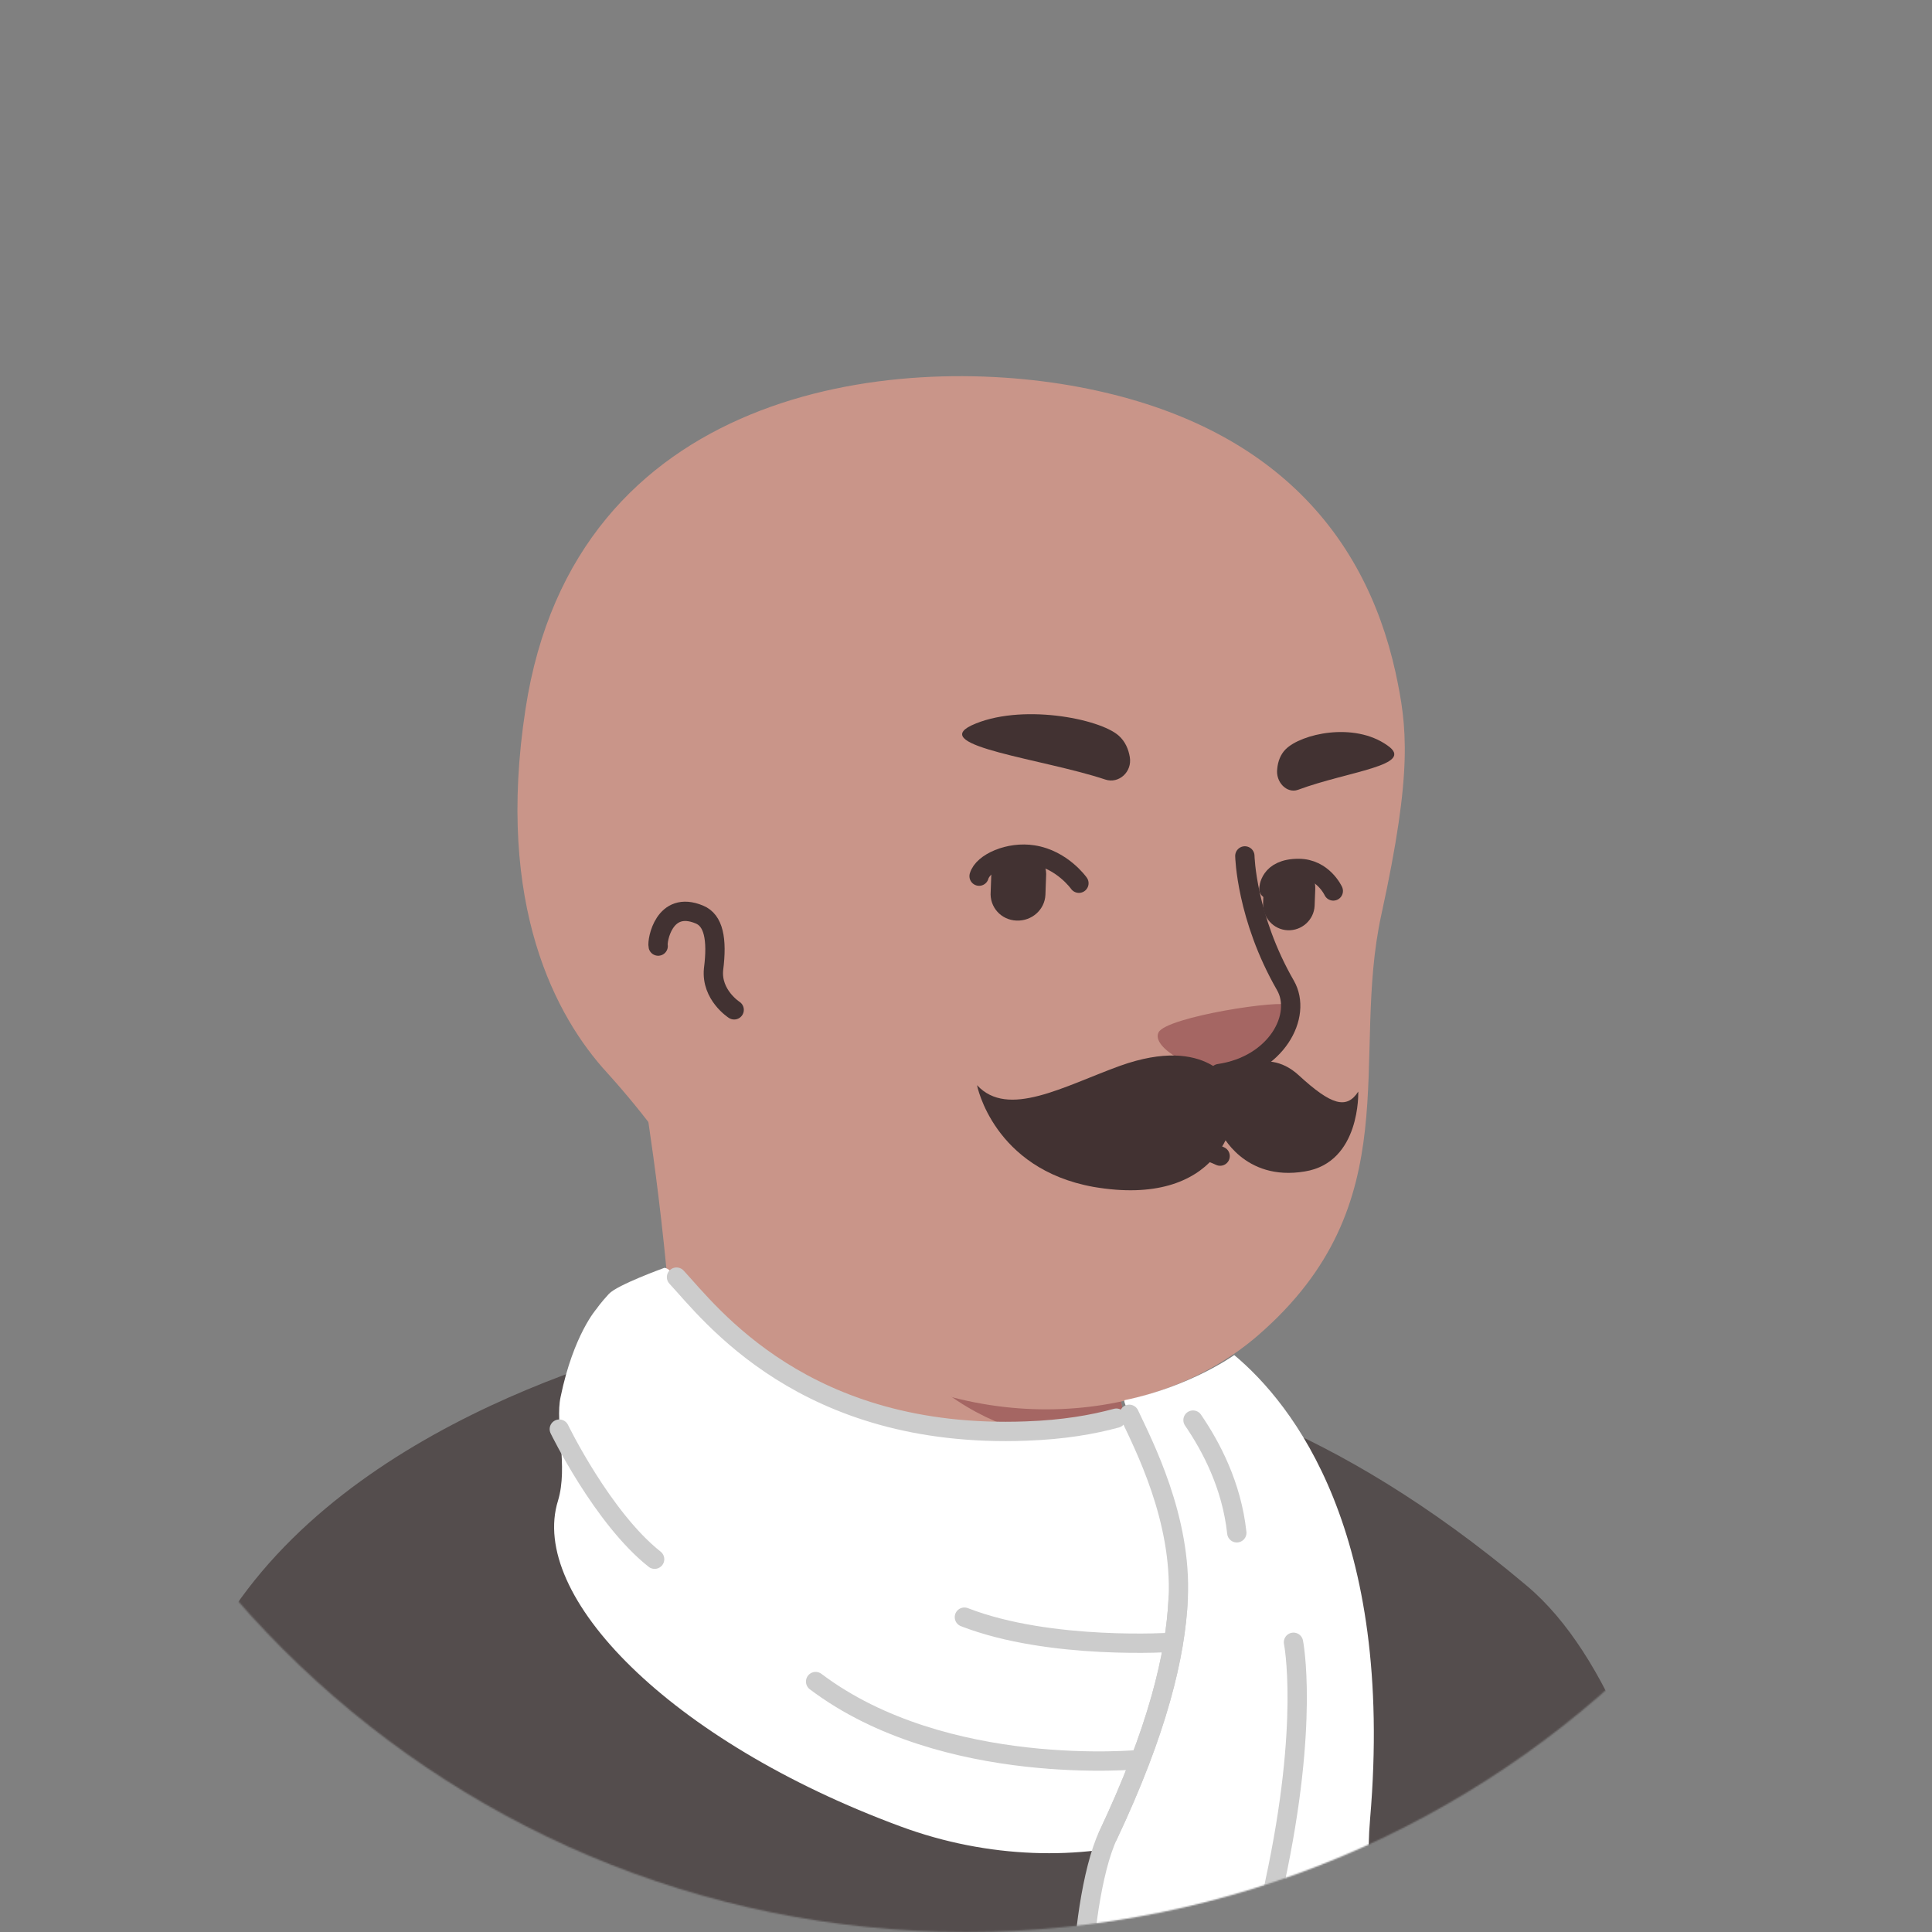 <svg width="1300" height="1300" viewBox="0 0 1300 1300" fill="none" xmlns="http://www.w3.org/2000/svg">
<rect x="0" y="0" width="1300" height="1300" fill="#808080" stroke="none"/>
<mask id="mask0_113_6390" style="mask-type:alpha" maskUnits="userSpaceOnUse" x="-1" y="0" width="1302" height="1300">
<path d="M650 1300C290.71 1300 -0 1008.86 -0 650C-0 290.71 291.141 0 650 0C1009.29 0 1300 291.141 1300 650C1300.43 1009.29 1009.29 1300 650 1300Z" fill="#F7C0B5"/>
</mask>
<g mask="url(#mask0_113_6390)">
<path d="M1012.26 1197.33C1009.23 1199.5 1005.76 1201.67 1002.73 1203.83C999.265 1206 996.232 1208.17 992.765 1209.9C989.732 1211.63 987.132 1213.37 984.098 1215.1C983.665 1215.53 983.232 1215.53 982.798 1215.97C972.832 1222.03 962.432 1227.67 952.032 1232.87C948.998 1234.6 945.532 1236.33 942.498 1237.63C942.498 1237.63 942.065 1238.07 941.632 1238.07C938.165 1239.8 934.698 1241.53 931.232 1243.27C924.298 1246.73 916.932 1249.77 909.998 1252.8C906.532 1254.53 902.632 1255.83 899.165 1257.13C895.698 1258.43 891.798 1260.17 888.332 1261.47C884.865 1262.77 880.965 1264.5 877.498 1265.8C877.498 1265.8 877.498 1265.8 877.065 1265.8C873.598 1267.1 869.698 1268.4 866.232 1269.7C858.432 1272.3 850.198 1274.9 842.398 1277.5C839.798 1278.37 836.765 1279.23 834.165 1280.1C825.932 1282.7 817.698 1284.87 809.465 1286.6C806.432 1287.47 803.398 1287.9 799.932 1288.77C792.132 1290.5 783.898 1292.23 776.098 1293.97C774.365 1294.4 773.065 1294.4 771.332 1294.83C768.732 1295.27 765.698 1295.7 763.098 1296.13C759.198 1296.57 755.732 1297.43 751.832 1297.87C750.098 1298.3 748.365 1298.3 746.632 1298.73C744.465 1299.17 741.865 1299.6 739.265 1299.6C732.332 1300.47 724.965 1301.33 718.032 1302.2C715.865 1302.63 713.265 1302.63 711.098 1303.07H710.665C707.632 1303.5 704.598 1303.5 701.565 1303.93C698.532 1304.37 695.498 1304.37 692.465 1304.37C690.732 1304.37 688.565 1304.8 686.832 1304.8C683.365 1304.8 680.332 1305.23 677.298 1305.23C672.965 1305.23 669.065 1305.67 664.732 1305.67C660.398 1305.67 656.498 1305.67 652.165 1305.67C649.132 1305.67 646.098 1305.67 643.065 1305.67C460.632 1303.07 295.965 1225.5 178.965 1102.43C178.965 1102.43 178.965 1102 178.532 1102C191.965 1075.57 241.798 1027.9 293.798 988.466C359.665 938.632 452.832 907.866 452.832 907.866C452.832 907.866 513.932 897.899 740.565 945.132C913.465 981.532 987.132 1129.3 1012.26 1197.33Z" fill="#C99589"/>
<path d="M788.665 1065.16C779.565 1109.8 720.632 1136.23 621.398 1096.36C499.632 1046.96 452.832 907.865 452.832 907.865C446.332 808.198 431.165 722.831 431.165 722.831C571.998 710.698 738.398 875.365 738.398 875.365L757.465 956.831C759.198 963.765 762.665 969.831 767.865 974.165C776.965 989.765 794.732 1036.56 788.665 1065.16Z" fill="#C99589"/>
<path d="M767.865 974.599C685.098 970.266 623.998 958.133 558.565 840.699C614.031 889.666 679.465 908.299 748.365 916.966L757.465 956.832C759.198 964.199 762.665 970.266 767.865 974.599Z" fill="#A56663"/>
<path d="M939.031 452.431C946.831 488.831 950.732 518.298 929.498 615.365C908.265 712.431 948.998 809.498 846.731 898.331C777.831 958.131 657.365 969.398 561.165 903.965C528.665 881.865 498.765 851.098 474.498 810.798C455.432 779.165 433.331 749.265 408.631 721.965C374.398 684.698 333.232 609.731 353.598 477.131C386.532 261.332 600.165 236.632 726.265 260.465C852.365 284.298 917.798 356.231 939.031 452.431Z" fill="#C99589"/>
<path d="M524.331 621.865C524.331 621.865 510.898 556.865 447.631 564.665C393.031 571.598 373.965 702.465 497.898 738.865" fill="#C99589"/>
<path d="M493.999 679.499C493.999 679.499 478.399 669.532 480.132 652.199C482.732 631.832 480.132 619.265 470.599 615.365C446.765 605.399 441.999 633.132 442.865 636.599" stroke="#423232" stroke-width="13" stroke-miterlimit="10" stroke-linecap="round" stroke-linejoin="round"/>
<path d="M824.631 721.531C824.631 721.531 841.098 722.398 856.698 703.765C865.365 693.365 872.731 680.365 867.965 676.465C863.198 672.131 784.765 684.265 779.565 694.665C774.365 705.065 804.698 721.531 824.631 721.531Z" fill="#A56663"/>
<path d="M837.632 575.932C837.632 575.932 838.499 617.099 864.932 663.032C876.632 683.399 858.865 716.765 820.299 722.399" stroke="#423232" stroke-width="13" stroke-miterlimit="10" stroke-linecap="round" stroke-linejoin="round"/>
<path d="M496.384 947.753C496.384 947.753 487.718 894.019 472.984 897.052C404.518 912.652 204.751 970.719 134.984 1121.52C69.118 1264.95 63.051 1466.02 63.051 1466.02H1158.95C1158.95 1466.02 1139.02 1160.52 1027.22 1066.92C960.918 1011.02 901.118 976.786 852.151 955.986C787.151 928.252 721.718 986.319 703.084 985.019C669.718 983.286 496.384 947.753 496.384 947.753Z" fill="#544D4D"/>
<path d="M277.551 1466.02L258.051 1305.25" stroke="white" stroke-width="13" stroke-miterlimit="10" stroke-linecap="round" stroke-linejoin="round"/>
<path d="M1034.15 1250.65C1034.15 1250.65 1021.15 1282.29 1025.05 1313.92C1028.95 1345.55 1040.22 1391.92 1024.18 1466.02" stroke="white" stroke-width="13" stroke-miterlimit="10" stroke-linecap="round" stroke-linejoin="round"/>
<path d="M446.551 853.287C446.551 853.287 415.351 864.553 409.717 870.62C404.084 876.687 401.484 880.587 401.484 880.587C401.484 880.587 385.884 897.92 377.217 939.953C373.317 957.72 382.417 986.753 375.484 1009.72C355.551 1073.42 450.017 1171.35 606.017 1228.99C724.317 1272.75 854.751 1232.89 872.951 1150.55C890.284 1071.25 879.884 1035.29 871.651 1009.72C855.184 960.32 849.984 946.453 827.884 927.387C814.017 915.253 804.484 940.387 752.484 954.687C736.451 959.02 716.951 962.487 691.817 963.353C542.317 968.987 479.051 884.053 456.517 859.787C450.884 855.02 448.284 852.42 446.551 853.287Z" fill="white"/>
<path d="M751.184 954.253C735.151 958.586 715.651 962.053 690.518 962.919C541.018 968.553 477.751 883.619 455.218 859.353" stroke="#CCCCCC" stroke-width="13" stroke-miterlimit="10" stroke-linecap="round" stroke-linejoin="round"/>
<path d="M830.484 911.787C869.918 944.72 938.384 1030.95 921.918 1223.79C913.684 1319.12 960.051 1358.55 949.651 1373.72C947.918 1376.32 945.751 1377.62 944.018 1378.05C936.651 1379.79 929.718 1383.25 926.251 1390.19C924.951 1393.22 922.784 1395.39 919.751 1397.12C917.151 1398.85 914.118 1398.85 911.518 1398.42C902.418 1396.25 892.451 1401.45 886.818 1409.25C884.651 1412.29 882.051 1414.45 878.151 1415.32C875.551 1416.19 872.951 1415.75 871.218 1415.32C863.851 1413.15 855.618 1415.32 849.118 1420.52C847.384 1421.82 845.651 1422.69 843.484 1422.69C839.584 1422.69 836.551 1420.95 833.951 1418.35C827.884 1412.72 819.218 1410.55 810.551 1413.59C809.684 1414.02 809.251 1414.02 808.384 1414.02C802.318 1414.89 797.551 1410.12 794.084 1401.89C790.618 1394.09 782.384 1390.62 773.718 1391.49C771.984 1391.49 770.251 1391.49 768.084 1391.05C751.184 1387.15 729.518 1363.75 729.084 1335.15C728.651 1306.99 735.151 1258.02 745.984 1235.05C779.351 1164.42 791.484 1113.72 793.218 1075.59C796.684 1005.82 752.484 943.42 756.818 942.12C801.018 933.02 830.484 911.787 830.484 911.787Z" fill="white"/>
<path d="M745.551 1235.05C778.918 1164.42 791.051 1113.72 792.784 1075.59C795.384 1021.85 769.384 972.02 759.851 951.654" stroke="#CCCCCC" stroke-width="13" stroke-miterlimit="10" stroke-linecap="round" stroke-linejoin="round"/>
<path d="M728.651 1335.15C728.217 1306.99 734.717 1258.02 745.551 1235.05C778.917 1164.42 791.051 1113.72 792.784 1075.59" stroke="#CCCCCC" stroke-width="13" stroke-miterlimit="10" stroke-linecap="round" stroke-linejoin="round"/>
<path d="M767.218 1183.92C767.218 1183.92 635.485 1196.92 548.818 1131.49" stroke="#CCCCCC" stroke-width="13" stroke-miterlimit="10" stroke-linecap="round" stroke-linejoin="round"/>
<path d="M802.752 955.554C814.885 973.32 828.752 999.32 832.218 1031.39" stroke="#CCCCCC" stroke-width="13" stroke-miterlimit="10" stroke-linecap="round" stroke-linejoin="round"/>
<path d="M857.785 1415.32C857.785 1415.32 835.685 1368.52 857.785 1266.69C881.185 1158.35 870.352 1105.05 870.352 1105.05" stroke="#CCCCCC" stroke-width="13" stroke-miterlimit="10" stroke-linecap="round" stroke-linejoin="round"/>
<path d="M376.351 961.622C376.351 961.622 405.385 1021.42 440.485 1049.16" stroke="#CCCCCC" stroke-width="13" stroke-miterlimit="10" stroke-linecap="round" stroke-linejoin="round"/>
<path d="M789.319 1105.05C789.319 1105.05 706.985 1110.69 648.919 1088.15" stroke="#CCCCCC" stroke-width="13" stroke-miterlimit="10" stroke-linecap="round" stroke-linejoin="round"/>
<path d="M683.943 619.44C673.543 619.007 665.743 610.34 666.61 599.94L667.043 587.807C667.476 577.407 676.143 569.607 686.543 570.473C696.943 570.907 704.743 579.573 703.876 589.973L703.443 602.107C703.01 612.074 694.343 619.874 683.943 619.44Z" fill="#423232"/>
<path d="M866.375 625.94C856.842 625.506 849.475 617.273 849.909 607.74L850.342 596.473C850.775 586.94 859.009 579.573 868.542 580.006C878.075 580.44 885.442 588.673 885.009 598.206L884.575 609.473C884.142 619.006 875.909 626.373 866.375 625.94Z" fill="#423232"/>
<path d="M725.977 594.306C725.977 594.306 714.71 578.273 695.21 575.239C679.177 572.639 661.41 580.439 658.81 589.539" stroke="#423232" stroke-width="13" stroke-miterlimit="10" stroke-linecap="round" stroke-linejoin="round"/>
<path d="M853.809 598.207C853.809 598.207 853.809 584.341 873.743 584.341C890.209 584.341 897.142 599.507 897.142 599.507" stroke="#423232" stroke-width="13" stroke-miterlimit="10" stroke-linecap="round" stroke-linejoin="round"/>
<path d="M743.742 524.539C752.842 527.572 761.942 519.339 760.209 509.372C759.342 504.172 757.176 498.972 752.842 495.072C739.842 483.372 686.109 472.973 653.609 488.139C625.009 502.006 702.142 510.672 743.742 524.539Z" fill="#423232"/>
<path d="M873.307 531.474C865.941 534.074 858.141 526.274 859.441 517.174C859.874 512.407 861.607 507.641 865.074 504.174C875.474 493.774 911.007 485.541 933.541 501.574C953.041 515.007 907.107 518.907 873.307 531.474Z" fill="#423232"/>
<path d="M820.997 777.919C820.997 777.919 765.964 752.352 739.53 766.219" stroke="#423232" stroke-width="13" stroke-miterlimit="10" stroke-linecap="round" stroke-linejoin="round"/>
<path d="M829.007 730.178C829.007 730.178 812.974 695.945 753.607 717.178C715.474 731.045 678.207 752.712 657.407 730.178C657.407 730.178 668.241 786.512 735.841 798.645C819.041 812.945 836.807 755.745 829.007 730.178Z" fill="#423232"/>
<path d="M825.54 724.978C825.54 724.978 850.24 701.578 874.074 723.678C895.74 743.612 906.14 746.645 913.94 734.512C913.94 734.512 915.674 782.178 877.974 788.245C836.807 795.178 821.64 762.245 821.64 762.245" fill="#423232"/>
</g>
</svg>
